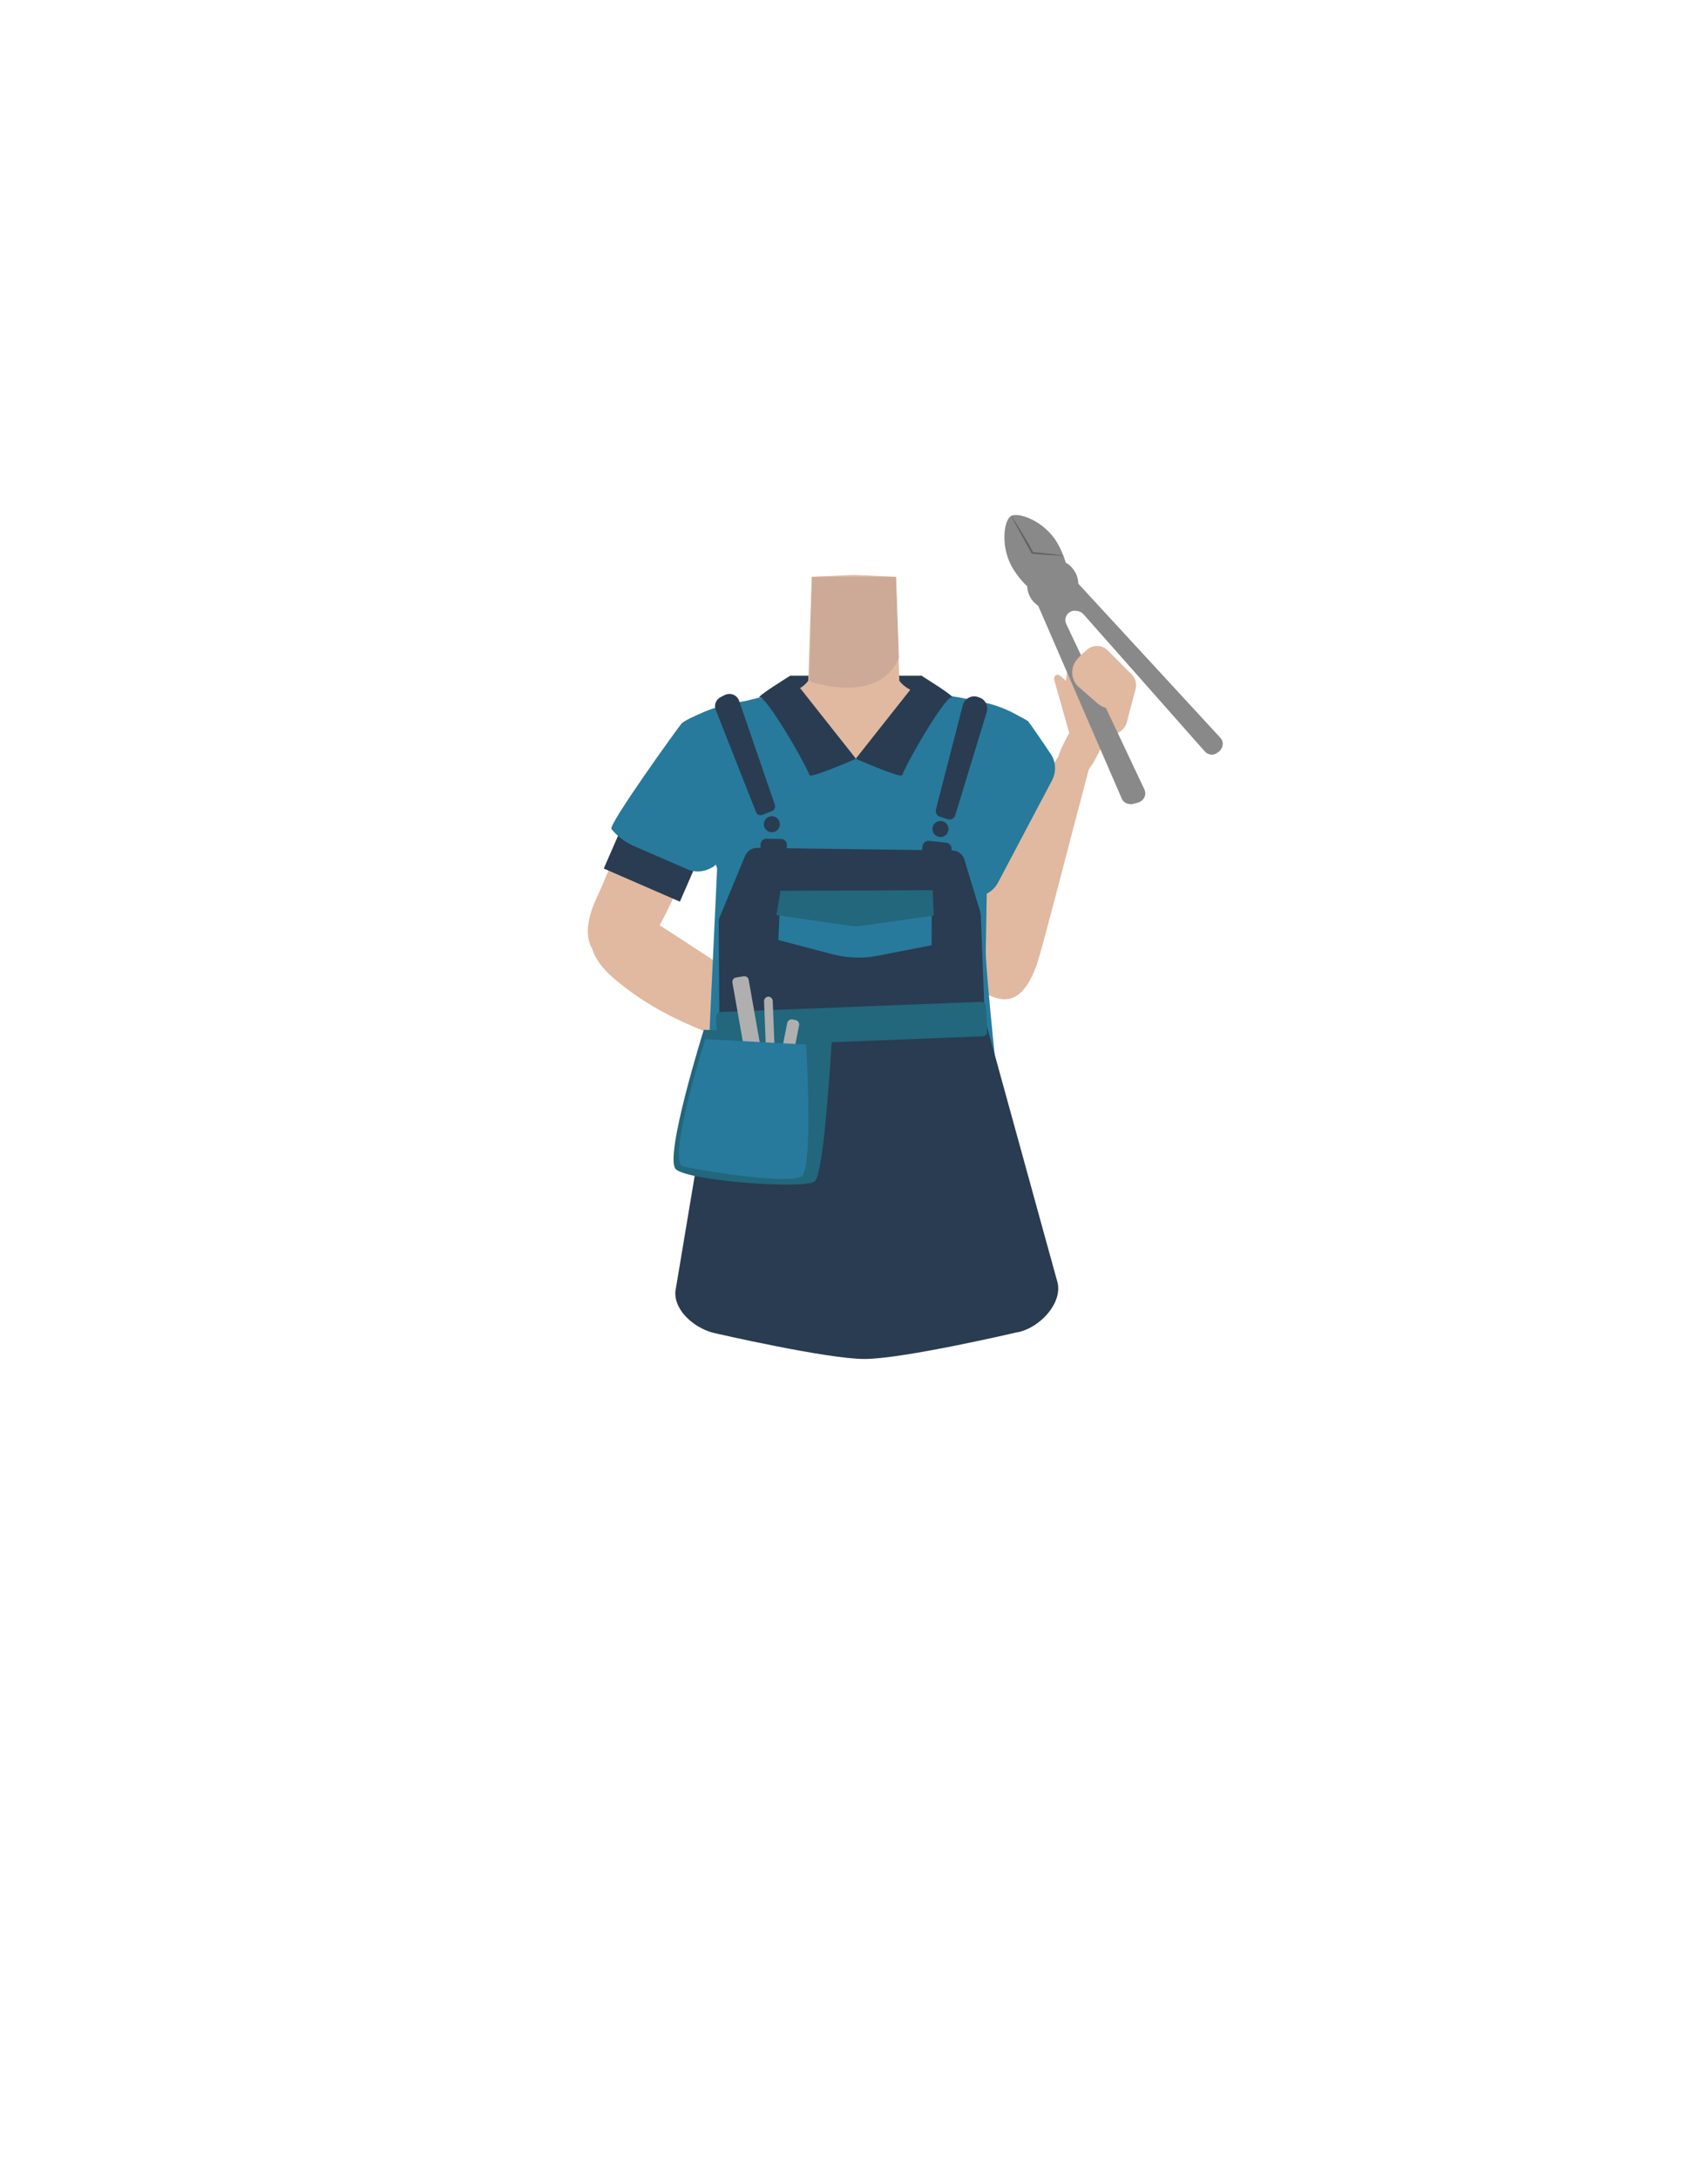 <?xml version="1.0" encoding="utf-8"?>
<!-- Generator: Adobe Illustrator 26.0.3, SVG Export Plug-In . SVG Version: 6.00 Build 0)  -->
<svg version="1.1" id="Layer_1" xmlns="http://www.w3.org/2000/svg" xmlns:xlink="http://www.w3.org/1999/xlink" x="0px" y="0px"
	 viewBox="0 0 788 1005" style="enable-background:new 0 0 788 1005;" xml:space="preserve">
<style type="text/css">
	.st0{fill:#293C51;}
	.st1{fill:#E0B9A0;}
	.st2{fill:#CCAA97;}
	.st3{fill:#ED9170;}
	.st4{fill:#277A9B;}
	.st5{fill:#22677C;}
	.st6{fill:#AFAFAF;}
	.st7{fill:#898989;}
	.st8{fill:#606060;}
</style>
<rect x="364.6" y="311.6" class="st0" width="60.9" height="22.1"/>
<path class="st1" d="M394,416.2c-5.5-3.6-8-0.6-13.7,2.5c-9.8,5.3-15.8,23.7-26.7,26.2c-3.9,0.9-12.7-15.1-13.7-21.3
	c-1.5-9.3,2.5-27.5-8.4-36.9c-9.2-7.9-21.5-3.7-25.5-16.3c-7-22,13.5-38.5,23.4-42.3c15.2-5.9,37.1-5.1,43.5-14.2l0.9-27.7l0.7-20.2
	l18.3-0.8h2.2l18.3,0.8l0.7,20.2l0.9,27.7c6.4,9.1,28.4,8.4,43.5,14.2c10,3.8,30.4,20.4,23.4,42.3c-4,12.6-16.2,8.4-25.5,16.3
	c-10.9,9.3-6.9,27.5-8.4,36.9c-1,6.2-9.9,22.2-13.7,21.3c-10.8-2.5-16.9-20.9-26.7-26.2C402,415.6,399.5,412.7,394,416.2"/>
<path class="st2" d="M373.5,314.2c0,0,31.8,11.4,41.2-10.8l-1.3-37.4h-38.8L373.5,314.2z"/>
<path class="st1" d="M350.4,344.4c0.2,19.8-12.5,25.4-19,32.4C321.2,388,310.7,416.3,303,429c-3.6,6-14.5,18.7-24.5,13.6l0,0
	c-12.5-7.1-5.8-23.3-2.9-29.3c6-12.3,25.5-66,38.8-77.1c0,0,12.9-12,25-8C347.2,330.8,350.4,336.2,350.4,344.4L350.4,344.4z"/>
<path class="st1" d="M274.7,425.5c5.2-10.5,15.6-6.7,24.2-2.1c6.1,3.2,62.7,41,78.2,51.1c8.8,5.7,13.6,8.5,11,14.2
	c-2.3,5.2-12.5,2.4-16.5,1.4c-37.7-9.9-65.6-19.4-88.4-38.9C268.3,438.4,273,429.1,274.7,425.5z"/>
<path class="st3" d="M438,341c-8.4,18,0.9,28.2,3.8,37.4c4.7,14.5,2.5,44.5,4.3,59.3c0.9,7,5.5,23,16.7,22.5l0,0
	c14.4-1.3,14.9-18.8,14.8-25.5c-0.3-13.7,4-70.6-3.4-86.2c0,0-6.7-16.3-19.5-17.6C446.6,330,441.5,333.6,438,341z"/>
<path class="st1" d="M459.2,460.1c10.6,3.5,15.8-6.2,19.1-15.1c2.3-6.4,18.7-70.4,23.4-87.8c2.6-9.8,4.3-15-1.4-17.1
	c-5.2-1.9-10.7,6.9-13,10.3c-20.9,32.4-35.1,57.8-38.8,86.5C446.1,455.8,455.6,458.9,459.2,460.1z"/>
<path class="st4" d="M350.7,321.6c7.9,4.2,44.2,41.2,44.2,41.2l43.3-41.2l18.5,3.6c0,0-1.8,103.7-1.9,113.5s7.3,78.5,7.3,78.5H325.4
	l6.1-130.5l-1.7-59.9L350.7,321.6z"/>
<rect x="291.1" y="381.2" transform="matrix(0.399 -0.917 0.917 0.399 -187.153 515.365)" class="st0" width="16.5" height="38.3"/>
<path class="st4" d="M340.8,323.8c-5.6,0.9-11,2.4-16.2,4.6c-4.4,1.9-9.2,4.1-10.2,5.3c-2,2.4-33.9,46.7-32.3,48.6
	c2.7,3.4,6.2,6,10.2,7.8l24.9,10.8c3,1.3,6.5,1.3,9.5,0c1.7-0.7,3.1-1.5,3.3-2.1c0.4-1.3,6.1,17.5,6.1,18.5
	c0,0.9,98.6-3.2,114.3-3.9c1.4-0.1,2.8-0.4,4.1-0.9l0,0c2.5-1.1,4.6-3,5.9-5.4l25-47.3c2-3.9,1.8-8.6-0.7-12.2
	c-4-6-9.8-14.4-10.4-15c-0.5-0.4-3.5-2.1-6.6-3.7c-4.8-2.5-9.8-4.2-15.1-5.3l-10.7-2.1l-15.1-2.2L394.9,350c0,0-30.3-31.9-30.4-30.5
	c-0.1,1.2-8,2-9.8,2.2c-0.3,0-0.5,0.1-0.7,0.1L340.8,323.8z"/>
<path class="st0" d="M373.5,357.5c0.6,1.5,21.4-7.6,21.4-7.6l-30.3-38.3c0,0-16.7,10.3-14,10S369.5,348,373.5,357.5z"/>
<path class="st0" d="M416.2,357.5c-0.6,1.5-21.4-7.6-21.4-7.6l30.3-38.3c0,0,16.7,10.3,13.9,10S420.2,348,416.2,357.5z"/>
<g id="Calque_10">
	<rect x="325.4" y="517.3" class="st0" width="136.6" height="23.4"/>
</g>
<path class="st0" d="M331.7,475.2l-20.1,120.3c-0.7,9.4,9.8,17.8,19.1,19.5c0,0,50.9,11.7,68.1,11.7c17.9,0,70.4-12.3,70.4-12.3
	c0.1,0,0.2,0,0.2,0c9.9-1.9,20.5-12.8,18.6-22.6l-33.7-122.2"/>
<path class="st0" d="M332.6,321.4l1.8-0.9c2.7-1.3,5.7,0.1,6.6,2.7l16.5,48c0.3,1.1-0.2,2.3-1.3,2.8l-4.5,1.8
	c-1.2,0.4-2.4-0.1-2.9-1.3l-18.6-47.2C329.3,325.2,330.3,322.5,332.6,321.4z"/>
<path class="st0" d="M452.2,321.8l-0.8-0.3c-2.9-1.2-6.3,0.5-7.2,3.7l-12.4,48.1c-0.3,1.4,0.4,2.9,1.8,3.3l3.7,1.2
	c1.4,0.4,3-0.3,3.4-1.8l14.5-47.5C456.1,325.7,454.7,322.8,452.2,321.8z"/>
<circle class="st0" cx="356.1" cy="380.1" r="3.7"/>
<circle class="st0" cx="433.9" cy="382.3" r="3.7"/>
<path class="st0" d="M349.3,391l90.1,1.2c2.5,0,4.7,1.7,5.5,4.1l7.3,24.1c0.1,0.5,0.2,0.9,0.3,1.4l1.8,47.2l-122.4,4.8l-0.3-48.6
	c0-0.8,0.1-1.5,0.4-2.2l11.8-28.4C344.8,392.4,346.9,391,349.3,391z"/>
<path class="st0" d="M360.3,394.5l-6.8-0.1c-1.5,0-2.7-1.3-2.6-2.8v-2.2c0-1.5,1.3-2.7,2.8-2.6l6.7,0.1c1.5,0,2.7,1.3,2.6,2.8v2.2
	C363,393.4,361.6,394.5,360.3,394.5z"/>
<path class="st0" d="M435.3,398l-7.5-0.8c-1.6-0.1-2.9-1.6-2.6-3.3l0.4-3.5c0.1-1.6,1.6-2.9,3.3-2.6l7.5,0.8
	c1.6,0.1,2.9,1.6,2.6,3.3l-0.4,3.5C438.4,397,436.9,398.2,435.3,398z"/>
<path class="st4" d="M360.1,411l-1,22.5l25.1,6.6c6.7,1.7,13.8,2,20.5,0.7l25.1-4.9l0.1-22.8L360.1,411z"/>
<path class="st5" d="M360.1,410.8l-1.9,11.2l34.5,5c1.4,0.2,2.9,0.2,4.3,0l33.8-4.8l-0.5-11.7L360.1,410.8z"/>
<path class="st5" d="M453.6,477.9l-120.5,4.7c-1.2,0-2.1-0.8-2.2-2l-0.5-11.7c0-1.2,0.8-2.1,2-2.2l120.3-4.7c1.2,0,2.1,0.8,2.2,2
	l0.5,11.7C455.6,476.9,454.7,477.8,453.6,477.9z"/>
<path class="st5" d="M324.7,474.9c0,0-18.5,58.9-12.9,64.3s59.5,9.4,64.1,5.6c4.6-3.8,8-67.9,8-67.9L324.7,474.9z"/>
<path class="st6" d="M351.7,498.8l-3.6,0.6c-1.1,0.1-2.1-0.5-2.3-1.6l-7.9-44.7c-0.1-1.1,0.5-2.1,1.6-2.3l3.6-0.6
	c1.1-0.1,2.1,0.5,2.3,1.6l7.9,44.7C353.6,497.6,352.8,498.6,351.7,498.8z"/>
<path class="st6" d="M356,499.1L356,499.1c-1.1,0-2-0.8-2.1-1.9l-1.4-35.5c0-1.1,0.8-2,1.9-2.1l0,0c1.1,0,2,0.8,2.1,1.9l1.4,35.5
	C358,498.1,357.1,499.1,356,499.1z"/>
<path class="st6" d="M361.6,498.7l-1.6-0.3c-1.1-0.3-1.7-1.2-1.6-2.3l4.8-24.4c0.3-1.1,1.2-1.7,2.3-1.6l1.6,0.3
	c1.1,0.3,1.7,1.2,1.6,2.3l-4.8,24.4C363.6,498.2,362.6,499,361.6,498.7z"/>
<path class="st4" d="M325.4,479.2c0,0-18.2,57.1-10.1,58.8c8.2,1.8,49.4,8.6,54.7,4.3c5.2-4.3,1.9-60.6,1.9-60.6L325.4,479.2z"/>
<path class="st1" d="M522.1,311L511,299.9c-2.6-2.6-6.8-2.7-9.6-0.2l-6.9,6.3c-1.3,1.2-2.1,2.8-2.3,4.5l-0.4,3.5l-2.7-2.4
	c-1.1-0.9-2.7-0.3-2.8,1.1c0,0.4,0,0.6,0.1,0.9l6.9,24.4c0,0-5.7,10.2-5.1,12.2c1.4,4.8,8.8,4.7,13.9,4.9l2.4-3.5l4-7.5
	c0.6-1.3,1.6-2.6,2.9-3.4l5.3-3.3c1.5-1,2.6-2.4,3.1-4.1l4.1-15.5C524.6,315.3,523.8,312.7,522.1,311z"/>
<g>
	<path class="st7" d="M562.9,340.1l-65.2-70.7c-0.1-0.1-0.1-0.2-0.2-0.3c-0.1-2.8-1.2-5.5-3.3-7.7c-0.8-0.9-1.5-1.4-2.5-1.9
		c-0.9-3.1-2.2-6.2-4-9.3c-6.1-10.2-18.1-14.2-21.3-12.2c-3.2,1.8-5.2,14.4,1.1,24.5c2,3.1,4.1,5.8,6.4,7.8c0.1,2.8,1.2,5.5,3.3,7.6
		c0.7,0.6,1.2,1.1,1.8,1.5l38.5,88.8c0.8,2,2.9,2.9,5,2.6l2.6-0.7c2.6-0.8,4-3.5,2.9-6l-36.1-76.4c-1.4-3.1,1.2-6.5,4.5-6l0.9,0.1
		c1,0.2,1.9,0.7,2.6,1.5l56,63.3c1.4,1.6,4.1,1.9,5.8,0.5l0.8-0.6C564.5,344.7,564.7,341.9,562.9,340.1z"/>
	<g>
		<path class="st8" d="M466.5,237.8c2.7,4,5.5,8.7,7.9,12.8c0.9,1.4,1.6,3,2.4,4.4l-0.6-0.4c2.2,0.2,5.3,0.5,7.4,0.7
			c2.4,0.3,5.2,0.5,7.3,1.1c-0.1-0.1-14.9-0.9-14.9-1.1C476.2,255.5,466.2,237.8,466.5,237.8L466.5,237.8z"/>
	</g>
</g>
<path class="st1" d="M496.9,304.1l1.4-1.6c3.3-3.8,9.1-4.3,12.9-1l8.6,7.5c3.8,3.3,4.3,9.1,1,12.9l-1.4,1.6c-3.3,3.8-9.1,4.3-12.9,1
	l-8.6-7.5C494,313.8,493.6,307.9,496.9,304.1z"/>
</svg>

